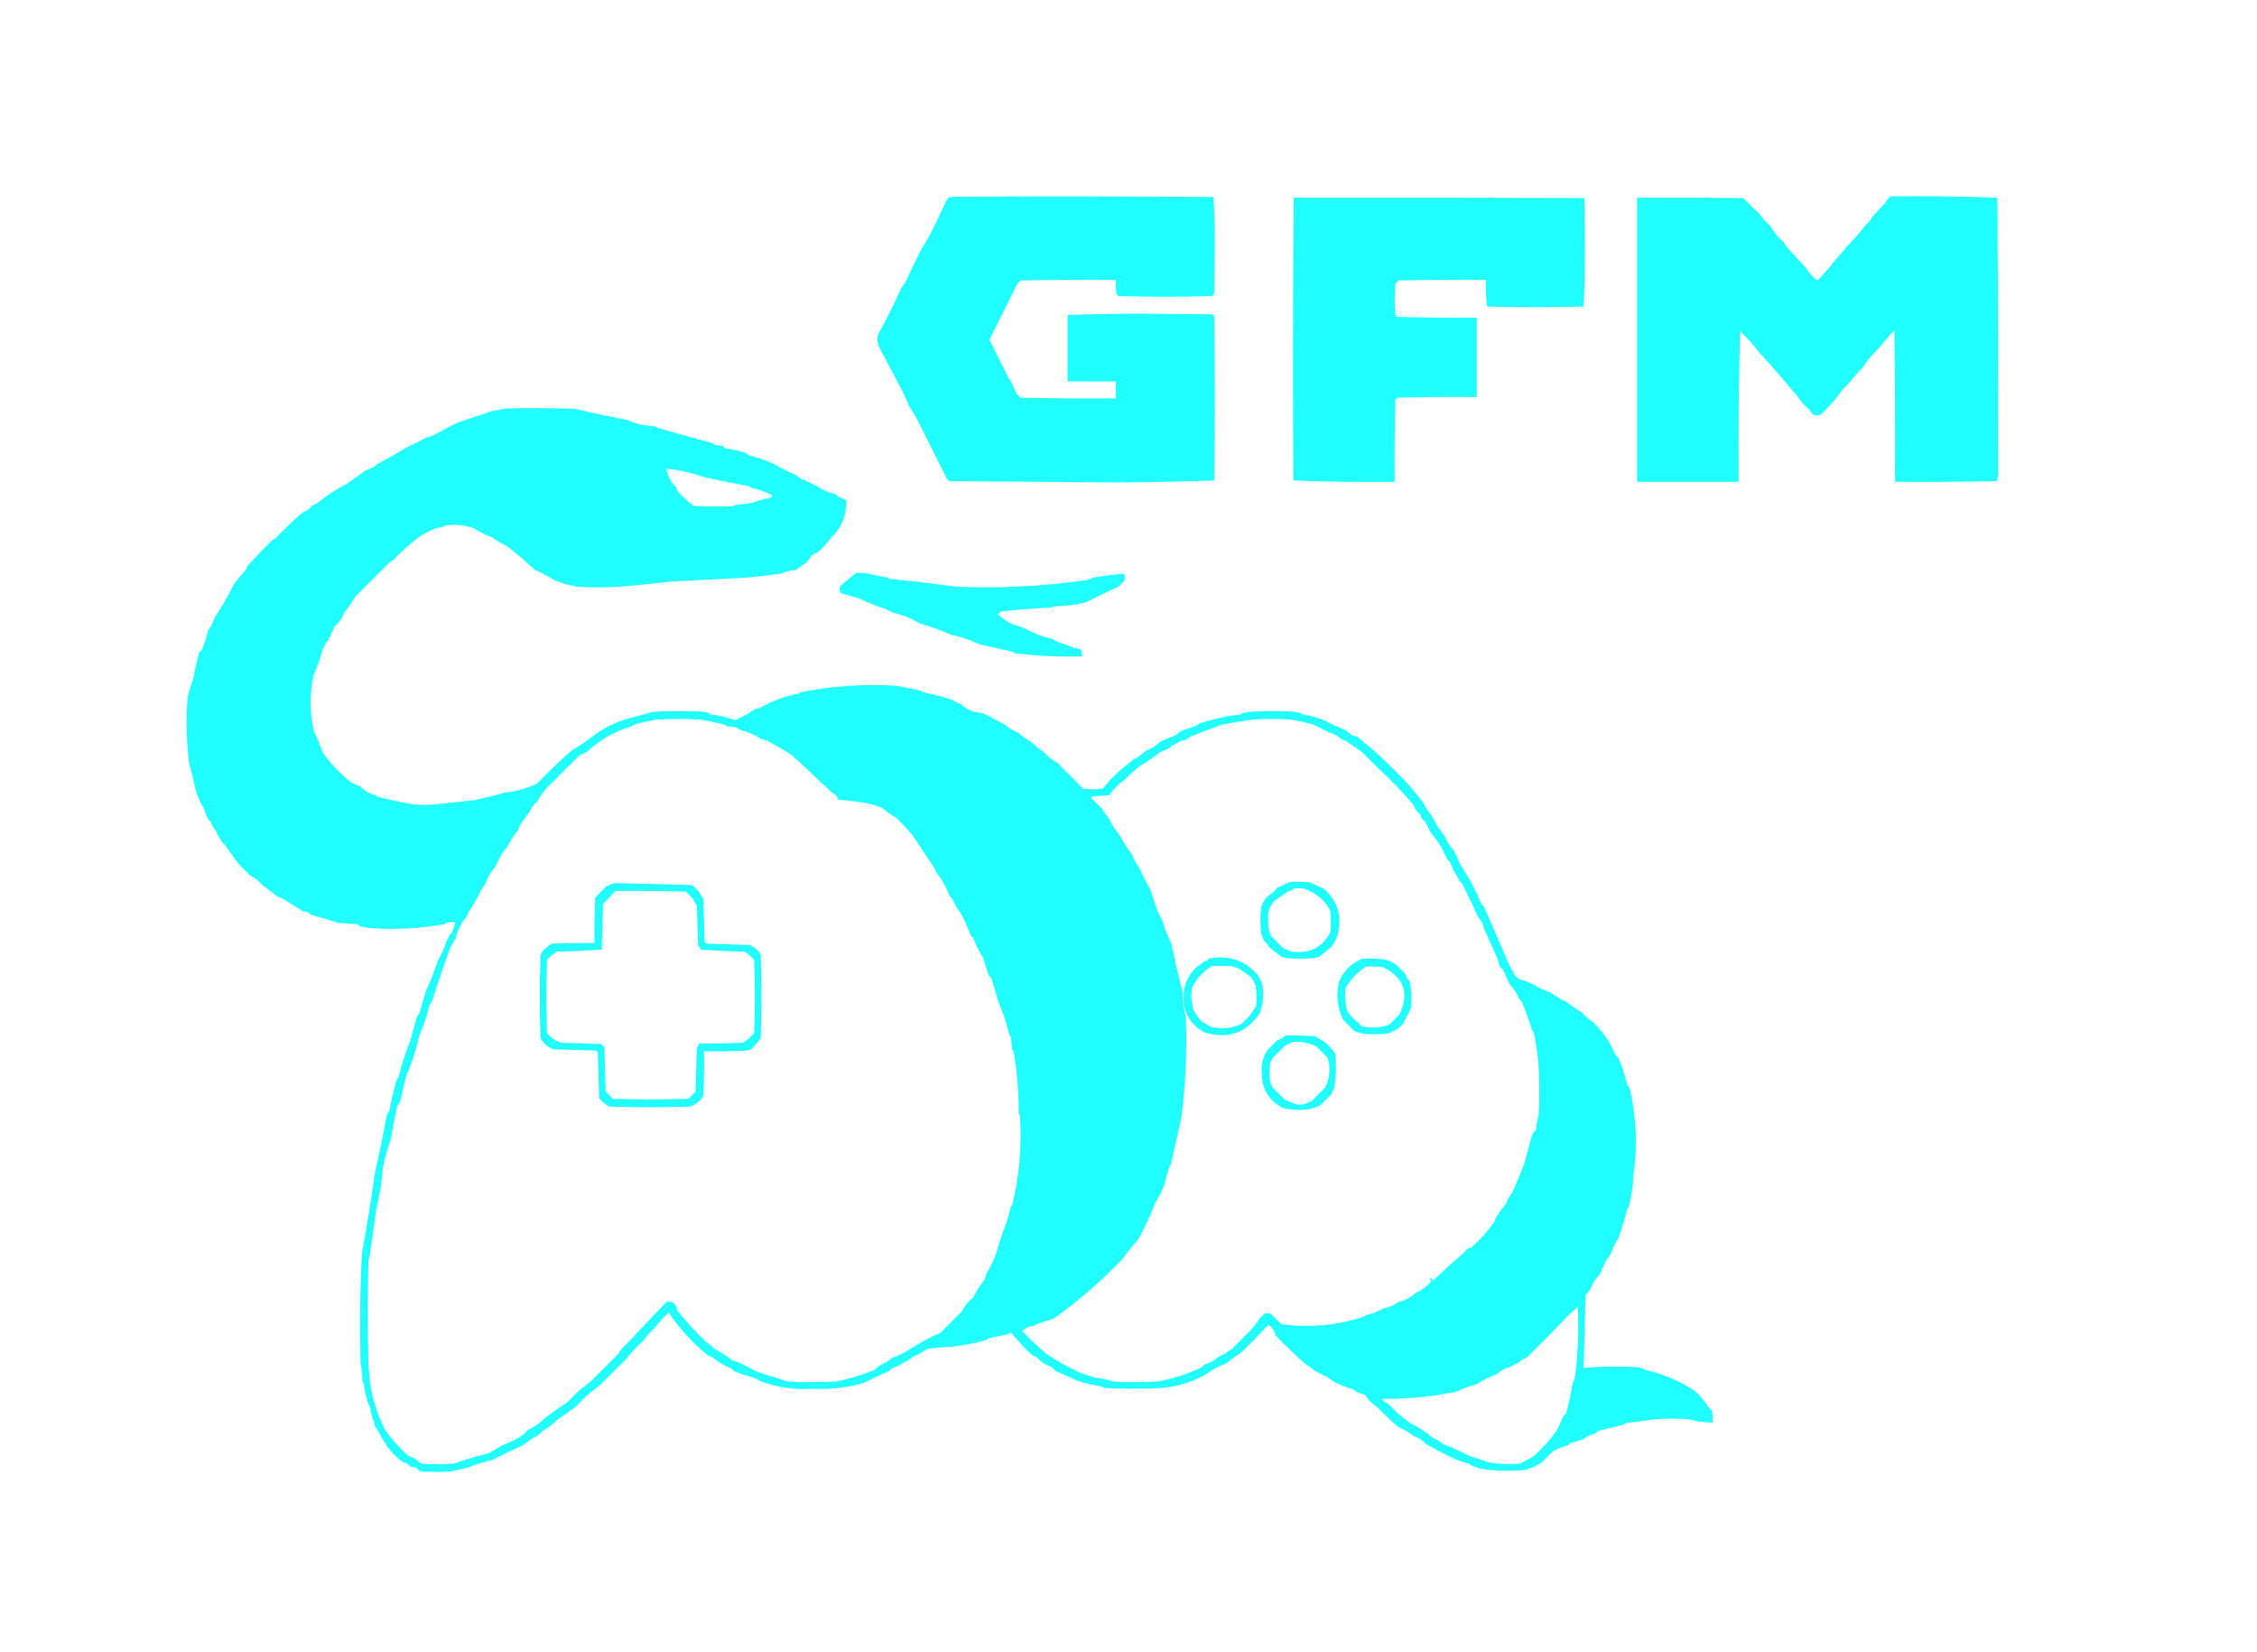 <?xml version="1.0" encoding="UTF-8" standalone="no"?>
<svg
   version="1.1"
   width="3464px"
   height="2535px"
   style="shape-rendering:geometricPrecision; text-rendering:geometricPrecision; image-rendering:optimizeQuality; fill-rule:evenodd; clip-rule:evenodd"
   id="svg1310"
   sodipodi:docname="finallogo_2.svg.2023_03_13_21_18_27.0.svg"
   inkscape:version="1.2.2 (732a01da63, 2022-12-09)"
   xmlns:inkscape="http://www.inkscape.org/namespaces/inkscape"
   xmlns:sodipodi="http://sodipodi.sourceforge.net/DTD/sodipodi-0.dtd"
   xmlns="http://www.w3.org/2000/svg"
   xmlns:svg="http://www.w3.org/2000/svg">
  <defs
     id="defs1314">
    <clipPath
       clipPathUnits="userSpaceOnUse"
       id="clipPath1640">
      <path
         id="path1642"
         style="fill:#ff0000;fill-opacity:1;fill-rule:nonzero;stroke:none"
         d="M 286.441,626.508 V 2259.205 H 2628.623 V 626.508 Z M 1982.004,1299.283 v 0 c 1.61,-0.01 3.224,0.109 4.814,0.295 10.313,1.205 18.705,5.383 26.748,11.717 2.474,1.948 4.702,4.188 7.053,6.283 6.251,6.961 7.681,8.062 12.975,16.035 3.581,5.394 6.69,11.066 9.504,16.887 0.993,0.345 1.936,0.732 2.764,1.205 4.517,2.584 8.827,5.694 12.475,9.414 9.989,4.911 16.598,12.608 19.252,27.369 2.155,11.985 -3.364,20.21 -9.559,28.137 10.565,2.535 19.517,14.18 21.092,34.02 1.365,-0.216 2.757,-0.372 4.178,-0.451 1.119,-0.062 2.142,-0.089 3.094,-0.082 6.663,0.05 9.761,1.74 16.625,4.168 3.348,1.966 6.151,3.415 8.756,5.303 6.531,-0.02 12.944,2.279 19.418,3.375 5.698,4.368 12.438,7.638 17.092,13.104 4.261,5.005 7.114,11.251 9.004,17.547 2.965,9.878 2.92,20.226 0.734,30.168 1.682,5.618 2.716,11.533 2.312,17.35 -0.544,7.843 -3.923,15.228 -5.885,22.84 -6.606,5.665 -12.048,13.076 -19.818,16.994 -1.157,0.583 -2.373,1.022 -3.615,1.389 -4.849,4.043 -10.48,7.045 -16.939,8.807 -0.584,0.296 -1.151,0.628 -1.744,0.9 -6.541,2.998 -13.858,3.878 -20.787,5.816 -7.061,-1.151 -14.517,-0.857 -21.184,-3.453 -6.074,-2.365 -11.518,-6.454 -16.117,-11.072 -3.415,-3.429 -6.235,-7.468 -8.471,-11.854 -3.706,-4.324 -6.492,-9.522 -8.557,-14.809 -2.13,-5.452 -1.687,-11.585 -2.529,-17.377 0.466,-2.363 0.757,-4.176 1.096,-6.16 -0.97,-2.499 -1.921,-4.982 -2.84,-7.274 -1.622,-5.945 -3.547,-11.818 -4.867,-17.838 -1.765,-8.053 -2.768,-16.188 -3.268,-24.359 -0.197,0.156 -0.333,0.381 -0.533,0.533 -21.593,16.369 -51.972,19.82 -76.717,8.736 -3.693,-1.654 -6.98,-4.046 -10.246,-6.475 0.489,1.334 1.06,2.623 1.488,3.984 0.799,2.54 1.061,5.219 1.592,7.828 0.161,1.496 0.306,2.993 0.484,4.488 7.228,5.404 13.446,15.191 16.439,29.82 2.337,11.42 4.854,22.81 6.752,34.314 0.632,3.832 1.175,7.677 1.762,11.516 0.531,3.857 1.034,7.717 1.508,11.582 1.405,-0.685 2.882,-1.3 4.432,-1.846 5.815,-13.494 23.363,-19.047 41.576,-6.775 2.696,0.17 5.349,0.53 7.854,1.127 4.322,1.031 8.845,2.162 12.451,4.758 5.553,3.997 10.949,8.707 14.435,14.594 2.918,4.927 2.726,11.124 4.09,16.686 -1.633,6.02 -1.91,12.585 -4.9,18.059 -0.783,1.433 -1.734,2.764 -2.762,4.043 1.421,5.51 2.028,11.309 1.549,16.963 -0.587,6.92 -3.44,13.457 -5.16,20.186 -5.52,6.071 -9.5,14.033 -16.561,18.213 -1.941,1.149 -3.86,2.111 -5.762,2.91 -1.552,3.046 -3.048,6.122 -4.705,9.111 -3.825,6.902 -8.46,14.492 -13.588,20.49 -4.514,5.281 -10.724,10.749 -16.975,13.961 -3.373,1.733 -7.085,2.707 -10.627,4.061 -4.543,0.26 -9.125,1.426 -13.629,0.781 -12.603,-1.805 -22,-8.945 -28.969,-19.119 -1.921,-2.805 -3.671,-5.746 -5.123,-8.82 -1.574,-3.332 -2.619,-6.891 -3.928,-10.336 -0.738,-3.693 -1.682,-7.35 -2.215,-11.078 -0.453,-3.173 -0.747,-13.734 -0.856,-16.846 -0.353,-10.115 -0.656,-20.23 -0.988,-30.346 -0.321,-7.942 -0.433,-12.132 -0.986,-20.057 -0.901,-12.919 -2.24,-25.811 -3.897,-38.654 -1.505,0.306 -3.007,0.924 -4.516,0.973 -3.84,2.848 -7.899,5.377 -12.369,7.316 -3.281,0.892 -6.513,1.992 -9.844,2.674 -1.72,0.353 -3.496,0.347 -5.25,0.418 -1.984,0.081 -3.969,0.059 -5.947,-0.049 -0.853,0.185 -1.546,0.555 -2.539,0.688 -2.589,0.346 -5.206,0.531 -7.818,0.545 -5.66,0.03 -11.232,-1.527 -16.541,-3.303 -2.412,-1.167 -4.927,-2.143 -7.238,-3.498 -7.462,-4.376 -13.319,-11.281 -17.307,-18.863 -0.824,-1.566 -1.456,-3.227 -2.184,-4.84 -0.341,-0.966 -0.678,-1.933 -1.022,-2.898 -1.001,-1.266 -1.966,-2.564 -2.844,-3.938 -0.853,-1.622 -1.839,-3.183 -2.561,-4.867 -2.096,-4.892 -3.089,-10.134 -3.012,-15.44 0,-1.744 -0.01,-3.488 -0.018,-5.232 -0.01,-1.239 -0.027,-2.477 -0.074,-3.715 -0.03,-0.73 -0.045,-1.463 -0.117,-2.189 -0.023,-0.152 -0.051,-0.303 -0.076,-0.455 -0.026,-0.06 -0.065,-0.122 -0.1,-0.201 -1.258,-2.847 -1.853,-4.878 -2.703,-7.582 -0.193,-0.78 -0.509,-1.525 -0.705,-2.305 -0.581,-2.311 -1.129,-4.471 -1.262,-6.838 -0.13,-1.599 -0.471,-3.173 -0.574,-4.775 -0.079,-1.089 -0.185,-2.176 -0.387,-3.25 -0.426,-2.935 -0.785,-5.882 -1.107,-8.83 -0.35,-4.654 -0.327,-9.313 0.311,-13.945 0.703,-5.721 1.729,-11.4 3.529,-16.891 2.331,-6.848 5.189,-13.532 9.338,-19.504 0.855,-1.098 1.681,-2.218 2.564,-3.293 2.062,-2.509 4.476,-4.702 6.533,-7.215 10.42,-12.728 21.57,-18.274 31.096,-18.695 4.156,-3.717 8.87,-6.048 13.744,-6.354 13.697,-0.857 27.802,11.904 28.693,39.139 0.071,2.158 0.12,4.318 0.174,6.476 2.481,0.946 4.969,2.303 7.422,4.061 2.705,-0.06 5.297,-0.24 8.688,0.445 1.153,0.233 1.905,0.805 2.941,1.137 -1.542,-2.382 -2.888,-4.919 -3.967,-7.924 -3.581,-5.366 -6.008,-11.501 -6.699,-17.814 -0.538,-4.911 0.581,-9.863 0.871,-14.795 0.491,-1.003 0.941,-2.033 1.377,-3.07 -3.362,-0.502 -6.05,-1.608 -8.742,-2.705 -42.946,-0.044 -47.561,-46.508 1.867,-55.141 8.994,-1.571 18.084,-2.702 27.217,-3.008 2.488,-0.083 4.981,-0.149 7.471,-0.123 0.308,-1.46 0.625,-2.92 0.941,-4.379 -0.192,-0.515 -0.404,-1.025 -0.576,-1.547 -1.894,-5.761 -3.965,-13.517 -3.611,-19.537 0.29,-4.939 0.912,-9.995 2.762,-14.584 4.482,-11.116 8.408,-12.391 17.031,-18.715 4.084,-1.308 8.036,-3.143 12.252,-3.926 1.574,-0.292 3.181,-0.418 4.791,-0.424 z M 938.686,1323.793 c 1.228,-0.01 2.458,0.069 3.689,0.242 10.025,1.408 17.701,6.944 23.488,14.135 5.652,0.247 11.299,0.596 16.947,0.906 2.03,-0.747 3.893,-1.831 5.98,-2.457 13.247,-3.97 18.551,-3.698 32.107,-4.797 13.136,0.692 20.741,0.245 33.518,4.449 9.332,3.071 18.173,7.611 26.254,13.24 1.567,0.338 3.138,0.667 4.668,1.137 3.458,1.063 7.037,2.1 10.045,4.111 16.459,11.007 13.727,11.364 21.578,28.861 -1.004,4.168 -1.607,8.494 -2.252,12.803 26.949,10.179 31.107,8.674 25.561,42.307 3.588,1.082 7.165,2.25 10.736,3.426 1.714,0.313 3.039,0.18 4.98,0.688 4.739,1.238 8.981,3.91 13.473,5.865 3.148,2.302 6.56,4.281 9.443,6.906 0.56,0.51 0.943,1.23 1.49,1.764 1.271,1.017 2.525,2.054 3.701,3.178 8.054,7.697 14.081,17.309 16.773,28.213 2.747,11.126 1.487,14.918 0.435,25.891 -0.916,3.435 -1.686,6.91 -2.746,10.303 -0.785,2.514 -1.786,4.959 -2.783,7.396 -1.266,3.094 -2.766,6.074 -4.387,8.98 1.379,1.407 2.533,2.971 3.244,4.822 4.822,12.549 6.615,26.741 4.734,40.053 -1.026,7.262 -8.606,11.877 -12.908,17.816 -4.478,3.973 -9.529,6.98 -14.705,9.789 -5.714,11.405 -14.173,15.484 -25.398,22.805 -8.684,2.62 -15.191,4.611 -23.303,4.891 1.836,1.085 3.213,2.47 3.514,4.524 2.958,20.18 1.87,41.427 -3.582,61.08 -1.556,5.609 -10.374,5.285 -15.56,7.928 -2.756,0.913 -5.549,1.72 -8.268,2.738 -16.776,6.281 3.301,0.769 -25.795,9.283 -19.626,5.743 -39.71,9.422 -59.805,13.025 -14.862,2.179 -29.792,5.363 -44.916,4.863 -5.75,-0.19 -11.492,-0.801 -17.176,-1.689 -13.602,-2.125 -16.62,-4.03 -29.662,-8.899 -4.405,-2.325 -8.909,-4.47 -13.215,-6.973 -3.595,-2.09 -7.04,-4.434 -10.467,-6.791 -5.595,-3.848 -11.092,-8.074 -15.91,-12.883 -2.307,-2.303 -4.322,-4.88 -6.482,-7.32 -12.332,-13.926 -11.067,-22.09 -3.137,-26.967 -14.988,-3.955 -29.766,-8.636 -44.08,-14.684 -4.444,-2.008 -8.979,-3.824 -13.33,-6.025 -6.643,-3.361 -17.005,-9.499 -22.725,-14.396 -4.366,-3.739 -9.19,-7.264 -12.268,-12.119 -4.484,-7.075 -9.444,-14.689 -10.021,-23.045 -0.695,-10.06 4.256,-19.713 6.385,-29.57 5.837,-4.479 11.302,-9.52 17.248,-13.834 -0.234,-1 -0.403,-2.026 -0.619,-3.037 -1.725,-2.655 -3.352,-5.376 -4.777,-8.205 -2.994,-6.519 -5.854,-13.04 -7.59,-20.043 -2.275,-9.179 -2.77,-18.568 -1.689,-27.951 2.12,-10.151 2.477,-16.222 9.295,-25.402 3.599,-4.846 7.519,-8.433 11.768,-11.322 1.079,-2.007 2.097,-4.047 3.314,-5.969 0.048,-2.663 0.091,-5.325 0.137,-7.988 -3.23,-8.868 -2.363,-18.108 2.24,-25.983 7.188,-34.155 32.181,-45.858 51.566,-35.879 0.096,-1.634 0.152,-3.118 0.275,-4.857 0.398,-5.612 6.293,-9.274 13.451,-11.783 4.029,-4.081 8.285,-8.105 13.656,-9.66 1.852,-0.536 3.737,-0.883 5.633,-1.16 1.172,-3.345 1.983,-6.847 3.609,-9.975 1.814,-3.488 3.713,-7.02 6.33,-9.955 3.75,-4.206 8.397,-7.516 12.596,-11.273 8.569,-1.541 17.093,-5.489 25.691,-5.525 z m 1053.307,11.643 c -0.27,0.019 -0.491,0.122 -0.688,0.268 2.541,0.881 4.423,1.994 7.219,3.523 -2.344,-2.004 -4.959,-3.901 -6.531,-3.791 z m -47.539,163.385 c 0,0.048 -0.015,0.274 -0.019,0.355 0.02,0.01 0.039,0.018 0.059,0.025 -0.012,-0.195 -0.029,-0.606 -0.039,-0.381 z M 818.867,1630.682 c -0.89,0 -3.546,0.235 -2.656,0.236 1.278,0 2.245,-0.071 3.199,-0.15 -0.01,-0.022 -0.017,-0.045 -0.027,-0.066 -0.172,-0.01 -0.344,-0.02 -0.516,-0.02 z m 1165.637,65.4 c 0.077,0.195 0.098,0.249 0.188,0.48 0.719,0.99 1.038,1.637 2.027,2.324 0.201,0.141 0.817,0.479 0.687,0.27 -0.59,-0.953 -1.208,-1.968 -2.133,-2.603 -0.247,-0.169 -0.518,-0.306 -0.769,-0.471 z" />
    </clipPath>
  </defs>
  <sodipodi:namedview
     id="namedview1312"
     pagecolor="#ffffff"
     bordercolor="#000000"
     borderopacity="0.25"
     inkscape:showpageshadow="2"
     inkscape:pageopacity="0.0"
     inkscape:pagecheckerboard="0"
     inkscape:deskcolor="#d1d1d1"
     showgrid="false"
     inkscape:zoom="0.22705519"
     inkscape:cx="1312.4563"
     inkscape:cy="1358.7005"
     inkscape:window-width="1920"
     inkscape:window-height="1001"
     inkscape:window-x="-9"
     inkscape:window-y="-9"
     inkscape:window-maximized="1"
     inkscape:current-layer="svg1310" />





  <g
     id="g16"
     inkscape:label="G">
    <path
       style="opacity:1"
       fill="#21fefe"
       d="M 1548.5,581.5 C 1548.83,582.5 1549.5,583.167 1550.5,583.5C 1553.32,588.495 1555.66,593.828 1557.5,599.5C 1559.78,603.718 1562.78,607.384 1566.5,610.5C 1615.16,611.5 1663.83,611.833 1712.5,611.5C 1712.5,602.833 1712.5,594.167 1712.5,585.5C 1687.83,585.5 1663.17,585.5 1638.5,585.5C 1638.5,551.833 1638.5,518.167 1638.5,484.5C 1638.5,484.167 1638.5,483.833 1638.5,483.5C 1676.08,482.191 1713.75,481.525 1751.5,481.5C 1787.83,481.833 1824.17,482.167 1860.5,482.5C 1861.5,483.5 1862.5,484.5 1863.5,485.5C 1864.83,569.5 1864.83,653.5 1863.5,737.5C 1814.45,739.17 1765.29,740.17 1716,740.5C 1629.53,739.837 1543.03,739.171 1456.5,738.5C 1455.5,737.5 1454.5,736.5 1453.5,735.5C 1438.17,704.833 1422.83,674.167 1407.5,643.5C 1403.5,636.833 1399.5,630.167 1395.5,623.5C 1392.18,616.236 1388.85,608.902 1385.5,601.5C 1373.5,578.833 1361.5,556.167 1349.5,533.5C 1346.53,527.095 1345.87,520.429 1347.5,513.5C 1360.59,489.995 1372.59,465.995 1383.5,441.5C 1385.5,438.833 1387.5,436.167 1389.5,433.5C 1397.1,416.731 1405.1,400.064 1413.5,383.5C 1417.5,376.833 1421.5,370.167 1425.5,363.5C 1435.04,345.086 1444.04,326.42 1452.5,307.5C 1453.5,307.167 1454.17,306.5 1454.5,305.5C 1454.58,304.25 1455.24,303.417 1456.5,303C 1459.17,302.667 1461.83,302.333 1464.5,302C 1597.17,301.167 1729.83,301.333 1862.5,302.5C 1863.82,327.02 1864.49,351.686 1864.5,376.5C 1864.17,400.833 1863.83,425.167 1863.5,449.5C 1862.75,451.332 1861.75,452.999 1860.5,454.5C 1812.5,455.833 1764.5,455.833 1716.5,454.5C 1715.5,453.5 1714.5,452.5 1713.5,451.5C 1712.5,444.197 1712.17,436.863 1712.5,429.5C 1663.83,429.167 1615.16,429.5 1566.5,430.5C 1564.83,432.167 1563.17,433.833 1561.5,435.5C 1547.14,464.229 1532.8,492.896 1518.5,521.5C 1528.52,541.544 1538.52,561.544 1548.5,581.5 Z"
       id="path14" />
  </g>
  <g
     id="g20"
     inkscape:label="M">
    <path
       style="opacity:1"
       fill="#21fefe"
       d="M 2901.5,301.5 C 2956.31,300.843 3010.98,301.51 3065.5,303.5C 3066.5,443.165 3066.83,582.832 3066.5,722.5C 3066.5,723.167 3066.5,723.833 3066.5,724.5C 3067.03,729.412 3066.36,734.078 3064.5,738.5C 3012.5,739.5 2960.5,739.833 2908.5,739.5C 2908.83,662.164 2908.5,584.83 2907.5,507.5C 2900.76,513.57 2894.76,520.237 2889.5,527.5C 2882.17,535.5 2874.83,543.5 2867.5,551.5C 2864.83,555.5 2862.17,559.5 2859.5,563.5C 2854.76,567.906 2850.42,572.573 2846.5,577.5C 2845.5,577.833 2844.83,578.5 2844.5,579.5C 2841.83,582.833 2839.17,586.167 2836.5,589.5C 2835.5,589.833 2834.83,590.5 2834.5,591.5C 2833.5,591.833 2832.83,592.5 2832.5,593.5C 2831.5,593.833 2830.83,594.5 2830.5,595.5C 2829.5,595.833 2828.83,596.5 2828.5,597.5C 2821.93,606.418 2814.93,615.085 2807.5,623.5C 2803.17,627.833 2798.83,632.167 2794.5,636.5C 2786.55,639.259 2780.88,636.925 2777.5,629.5C 2769.34,622.349 2762.34,614.349 2756.5,605.5C 2756.17,604.5 2755.5,603.833 2754.5,603.5C 2736.97,582.459 2718.97,561.793 2700.5,541.5C 2700.17,540.5 2699.5,539.833 2698.5,539.5C 2691.27,529.268 2682.94,519.934 2673.5,511.5C 2673.09,510.357 2672.43,509.357 2671.5,508.5C 2671.42,510.128 2671.09,511.795 2670.5,513.5C 2668.51,588.688 2667.85,664.021 2668.5,739.5C 2616.5,739.5 2564.5,739.5 2512.5,739.5C 2512.5,594.167 2512.5,448.833 2512.5,303.5C 2566.83,303.333 2621.17,303.5 2675.5,304C 2683.65,312.321 2691.99,320.487 2700.5,328.5C 2705.46,335.399 2711.13,341.732 2717.5,347.5C 2722.66,356.668 2729.33,364.668 2737.5,371.5C 2738.17,372.833 2738.83,374.167 2739.5,375.5C 2748.17,385.838 2757.17,395.838 2766.5,405.5C 2766.83,406.5 2767.5,407.167 2768.5,407.5C 2768.83,408.5 2769.5,409.167 2770.5,409.5C 2774.66,416.673 2779.99,423.006 2786.5,428.5C 2787.69,429.429 2789.02,429.762 2790.5,429.5C 2791.5,429.167 2792.17,428.5 2792.5,427.5C 2797.89,421.449 2803.22,415.449 2808.5,409.5C 2809.5,409.167 2810.17,408.5 2810.5,407.5C 2811.17,406.167 2811.83,404.833 2812.5,403.5C 2813.5,403.167 2814.17,402.5 2814.5,401.5C 2815.5,401.167 2816.17,400.5 2816.5,399.5C 2829.08,384.576 2842.08,369.909 2855.5,355.5C 2859.42,349.574 2864.09,344.241 2869.5,339.5C 2870.82,336.532 2872.49,333.866 2874.5,331.5C 2875.5,331.167 2876.17,330.5 2876.5,329.5C 2877.5,329.167 2878.17,328.5 2878.5,327.5C 2879.5,327.167 2880.17,326.5 2880.5,325.5C 2884.42,320.573 2888.76,315.906 2893.5,311.5C 2894.39,310.675 2894.72,309.675 2894.5,308.5C 2895.17,308.5 2895.5,308.167 2895.5,307.5C 2897.17,305.833 2898.83,304.167 2900.5,302.5C 2901.17,302.5 2901.5,302.167 2901.5,301.5 Z"
       id="path18" />
  </g>
  <g
     id="g24"
     inkscape:label="F">
    <path
       style="opacity:1"
       fill="#21fefe"
       d="M 1985.5,303.5 C 2134.17,303.333 2282.83,303.5 2431.5,304C 2432.16,331.596 2432.5,359.262 2432.5,387C 2432.49,414.979 2431.83,442.813 2430.5,470.5C 2381.17,471.833 2331.83,471.833 2282.5,470.5C 2280.54,457.011 2279.88,443.344 2280.5,429.5C 2235.83,429.167 2191.16,429.5 2146.5,430.5C 2144.83,432.167 2143.17,433.833 2141.5,435.5C 2140.17,451.5 2140.17,467.5 2141.5,483.5C 2142.5,484.5 2143.5,485.5 2144.5,486.5C 2185.16,487.5 2225.83,487.833 2266.5,487.5C 2266.5,528.167 2266.5,568.833 2266.5,609.5C 2225.83,609.167 2185.16,609.5 2144.5,610.5C 2143.5,611.5 2142.5,612.5 2141.5,613.5C 2140.5,655.495 2140.17,697.495 2140.5,739.5C 2088.45,740.16 2036.62,739.493 1985,737.5C 1984.17,592.764 1984.34,448.097 1985.5,303.5 Z"
       id="path22" />
  </g>




  
  <g
     id="g220"
     clip-path="url(#clipPath1640)"
     inkscape:label="snake">
    <path
       style="opacity:1"
       fill="#21fefe"
       d="M 812.5,867.5 C 812.167,866.5 811.5,865.833 810.5,865.5C 800.266,856.041 789.6,847.041 778.5,838.5C 770.022,834.696 762.022,830.029 754.5,824.5C 744.609,820.888 735.276,816.221 726.5,810.5C 712.836,805.857 698.836,804.524 684.5,806.5C 680.07,808.588 675.404,809.921 670.5,810.5C 660.671,814.081 651.338,818.748 642.5,824.5C 628.412,835.564 615.078,847.564 602.5,860.5C 601.167,861.167 599.833,861.833 598.5,862.5C 580.833,880.167 563.167,897.833 545.5,915.5C 539.993,924.515 533.993,933.182 527.5,941.5C 524.827,949.497 520.16,956.164 513.5,961.5C 510.167,968.833 506.833,976.167 503.5,983.5C 502.167,984.833 500.833,986.167 499.5,987.5C 498.921,990.588 497.587,993.255 495.5,995.5C 492.01,1009.31 487.343,1022.64 481.5,1035.5C 475.053,1064.19 475.053,1092.85 481.5,1121.5C 486.671,1132.52 491.338,1143.86 495.5,1155.5C 507.756,1172.42 522.089,1187.42 538.5,1200.5C 542.935,1203.05 547.601,1205.05 552.5,1206.5C 559.024,1213.69 567.024,1218.36 576.5,1220.5C 577.167,1221.17 577.833,1221.83 578.5,1222.5C 596.975,1227.36 615.642,1231.36 634.5,1234.5C 645.833,1235.83 657.167,1235.83 668.5,1234.5C 688.523,1232.52 708.523,1230.35 728.5,1228C 743.99,1224.79 759.324,1220.96 774.5,1216.5C 792.06,1214.86 808.727,1210.19 824.5,1202.5C 841.226,1185.11 858.56,1168.44 876.5,1152.5C 886.844,1146.33 896.844,1139.66 906.5,1132.5C 922.048,1120.06 939.381,1110.72 958.5,1104.5C 973.304,1100.47 987.971,1096.47 1002.5,1092.5C 1028.5,1091.17 1054.5,1091.17 1080.5,1092.5C 1083.17,1093.17 1085.83,1093.83 1088.5,1094.5C 1089.17,1095.17 1089.83,1095.83 1090.5,1096.5C 1103.58,1097.94 1116.25,1100.94 1128.5,1105.5C 1134.41,1102.31 1140.41,1099.31 1146.5,1096.5C 1150.5,1093.83 1154.5,1091.17 1158.5,1088.5C 1161.17,1087.83 1163.83,1087.17 1166.5,1086.5C 1185.08,1075.64 1205.08,1068.3 1226.5,1064.5C 1227.17,1063.83 1227.83,1063.17 1228.5,1062.5C 1276.72,1053 1325.39,1049.66 1374.5,1052.5C 1387.94,1054.74 1401.27,1057.41 1414.5,1060.5C 1415.17,1061.17 1415.83,1061.83 1416.5,1062.5C 1432.08,1065.56 1447.42,1069.56 1462.5,1074.5C 1466.05,1077.38 1470.05,1079.38 1474.5,1080.5C 1480.77,1086.43 1488.11,1090.6 1496.5,1093C 1503.59,1093.51 1510.26,1095.34 1516.5,1098.5C 1525.1,1103.16 1533.76,1107.82 1542.5,1112.5C 1548.57,1117.53 1555.24,1121.53 1562.5,1124.5C 1568.61,1129.95 1575.28,1134.61 1582.5,1138.5C 1588.44,1144.79 1595.1,1150.13 1602.5,1154.5C 1608.01,1161.35 1614.68,1166.69 1622.5,1170.5C 1635.83,1183.83 1649.17,1197.17 1662.5,1210.5C 1672.5,1211.83 1682.5,1211.83 1692.5,1210.5C 1699.76,1201.23 1707.76,1192.57 1716.5,1184.5C 1723.83,1178.5 1731.17,1172.5 1738.5,1166.5C 1745.72,1162.61 1752.39,1157.95 1758.5,1152.5C 1766.85,1149.33 1774.18,1144.66 1780.5,1138.5C 1788.27,1134.79 1796.27,1131.46 1804.5,1128.5C 1807.81,1124.84 1811.81,1122.17 1816.5,1120.5C 1822.5,1118.5 1828.5,1116.5 1834.5,1114.5C 1836.84,1113.66 1838.84,1112.33 1840.5,1110.5C 1861.35,1103.69 1882.69,1099.02 1904.5,1096.5C 1905.17,1095.83 1905.83,1095.17 1906.5,1094.5C 1910.5,1093.83 1914.5,1093.17 1918.5,1092.5C 1941.17,1091.17 1963.83,1091.17 1986.5,1092.5C 1989.83,1093.17 1993.17,1093.83 1996.5,1094.5C 1997.17,1095.17 1997.83,1095.83 1998.5,1096.5C 2002.5,1097.17 2006.5,1097.83 2010.5,1098.5C 2018.65,1100.67 2026.65,1103.33 2034.5,1106.5C 2044.32,1111.75 2054.32,1116.41 2064.5,1120.5C 2068.2,1122.69 2071.53,1125.35 2074.5,1128.5C 2077.17,1129.17 2079.83,1129.83 2082.5,1130.5C 2089.83,1136.5 2097.17,1142.5 2104.5,1148.5C 2122.77,1164.77 2140.44,1181.77 2157.5,1199.5C 2167.31,1210.47 2176.64,1221.8 2185.5,1233.5C 2187.81,1239.44 2191.14,1244.77 2195.5,1249.5C 2199.34,1255.18 2202.67,1261.18 2205.5,1267.5C 2209.5,1272.83 2213.5,1278.17 2217.5,1283.5C 2220.64,1291.78 2225.31,1299.12 2231.5,1305.5C 2234.83,1312.83 2238.17,1320.17 2241.5,1327.5C 2247.21,1335.98 2252.54,1344.64 2257.5,1353.5C 2263.38,1364.59 2268.71,1375.93 2273.5,1387.5C 2274.83,1388.83 2276.17,1390.17 2277.5,1391.5C 2290.56,1420.67 2303.22,1450 2315.5,1479.5C 2318.83,1485.5 2322.17,1491.5 2325.5,1497.5C 2327.17,1499.17 2328.83,1500.83 2330.5,1502.5C 2342.11,1505.25 2352.78,1509.92 2362.5,1516.5C 2374.7,1520.66 2386.04,1526.66 2396.5,1534.5C 2398.5,1535.17 2400.5,1535.83 2402.5,1536.5C 2410.82,1542.99 2419.48,1548.99 2428.5,1554.5C 2433.24,1559.91 2438.57,1564.58 2444.5,1568.5C 2459.94,1583.1 2471.61,1600.1 2479.5,1619.5C 2482.27,1621.6 2484.27,1624.27 2485.5,1627.5C 2490.42,1639.86 2494.42,1652.53 2497.5,1665.5C 2499.33,1667.16 2500.66,1669.16 2501.5,1671.5C 2509.86,1707.72 2512.53,1744.38 2509.5,1781.5C 2507.66,1795.45 2506.32,1809.45 2505.5,1823.5C 2504.01,1833.6 2502.01,1843.6 2499.5,1853.5C 2498.83,1854.17 2498.17,1854.83 2497.5,1855.5C 2493.63,1871.1 2488.97,1886.43 2483.5,1901.5C 2480.46,1905.98 2477.79,1910.65 2475.5,1915.5C 2473.92,1922.43 2470.59,1928.43 2465.5,1933.5C 2462.17,1940.83 2458.83,1948.17 2455.5,1955.5C 2449.31,1961.88 2444.64,1969.22 2441.5,1977.5C 2439.31,1981.2 2436.65,1984.53 2433.5,1987.5C 2432.53,2024.84 2431.53,2062.17 2430.5,2099.5C 2457.78,2097.31 2485.12,2096.98 2512.5,2098.5C 2515.83,2099.17 2519.17,2099.83 2522.5,2100.5C 2523.17,2101.17 2523.83,2101.83 2524.5,2102.5C 2551.95,2108.53 2577.28,2119.19 2600.5,2134.5C 2609,2141.66 2616,2150 2621.5,2159.5C 2623.5,2161.5 2625.5,2163.5 2627.5,2165.5C 2628.5,2171.46 2628.83,2177.46 2628.5,2183.5C 2616.27,2183.42 2604.27,2181.75 2592.5,2178.5C 2575.17,2177.17 2557.83,2177.17 2540.5,2178.5C 2525.17,2180.5 2509.83,2182.5 2494.5,2184.5C 2493.83,2185.17 2493.17,2185.83 2492.5,2186.5C 2479.1,2189.58 2465.76,2192.91 2452.5,2196.5C 2449.45,2200.27 2445.45,2202.27 2440.5,2202.5C 2437.17,2204.5 2433.83,2206.5 2430.5,2208.5C 2424.18,2211.44 2417.52,2213.44 2410.5,2214.5C 2409.17,2215.83 2407.83,2217.17 2406.5,2218.5C 2398.97,2220.6 2391.64,2223.26 2384.5,2226.5C 2378.5,2232.5 2372.5,2238.5 2366.5,2244.5C 2360.32,2248.64 2353.66,2251.98 2346.5,2254.5C 2343.83,2255.17 2341.17,2255.83 2338.5,2256.5C 2321.83,2257.83 2305.17,2257.83 2288.5,2256.5C 2278.9,2255.74 2269.56,2253.74 2260.5,2250.5C 2258.16,2249.66 2256.16,2248.33 2254.5,2246.5C 2244.78,2244.31 2235.45,2240.98 2226.5,2236.5C 2213.58,2230.2 2200.92,2223.54 2188.5,2216.5C 2183.46,2210.99 2177.46,2206.99 2170.5,2204.5C 2162.98,2198.97 2154.98,2194.3 2146.5,2190.5C 2135.23,2181.23 2124.56,2171.23 2114.5,2160.5C 2106.5,2155.17 2099.83,2148.5 2094.5,2140.5C 2087.75,2139.46 2081.75,2136.79 2076.5,2132.5C 2066.16,2129.41 2056.16,2125.41 2046.5,2120.5C 2043.83,2118.5 2041.17,2116.5 2038.5,2114.5C 2031.9,2111.2 2025.23,2107.86 2018.5,2104.5C 2014.19,2100.68 2009.52,2097.34 2004.5,2094.5C 1988.23,2080.23 1972.56,2065.23 1957.5,2049.5C 1956.18,2042.49 1952.51,2037.15 1946.5,2033.5C 1932.92,2048.08 1918.92,2062.42 1904.5,2076.5C 1896.61,2081.06 1889.27,2086.39 1882.5,2092.5C 1871.61,2096.28 1861.61,2101.61 1852.5,2108.5C 1830.89,2121.07 1807.56,2128.41 1782.5,2130.5C 1753.17,2131.83 1723.83,2131.83 1694.5,2130.5C 1693.83,2129.83 1693.17,2129.17 1692.5,2128.5C 1680.36,2126.47 1668.36,2123.8 1656.5,2120.5C 1644.44,2115.13 1632.44,2109.8 1620.5,2104.5C 1617.53,2101.35 1614.2,2098.69 1610.5,2096.5C 1602.5,2093.83 1595.84,2089.16 1590.5,2082.5C 1588.5,2081.83 1586.5,2081.17 1584.5,2080.5C 1572.77,2069.44 1561.77,2057.77 1551.5,2045.5C 1549.37,2046.88 1547.03,2047.88 1544.5,2048.5C 1535.11,2050.24 1525.78,2052.24 1516.5,2054.5C 1515.83,2055.17 1515.17,2055.83 1514.5,2056.5C 1498.76,2061.11 1482.76,2064.45 1466.5,2066.5C 1451.78,2067.27 1437.11,2068.6 1422.5,2070.5C 1415.78,2075.63 1408.45,2079.63 1400.5,2082.5C 1399.17,2083.83 1397.83,2085.17 1396.5,2086.5C 1391.51,2088.66 1386.84,2091.33 1382.5,2094.5C 1377.83,2096.5 1373.17,2098.5 1368.5,2100.5C 1367.17,2101.83 1365.83,2103.17 1364.5,2104.5C 1351.53,2109.99 1338.86,2115.99 1326.5,2122.5C 1300.68,2129.93 1274.35,2132.93 1247.5,2131.5C 1220.36,2133.54 1194.02,2129.87 1168.5,2120.5C 1164.5,2118.5 1160.5,2116.5 1156.5,2114.5C 1146.14,2111.94 1136.14,2108.6 1126.5,2104.5C 1125.17,2103.17 1123.83,2101.83 1122.5,2100.5C 1111.53,2096.22 1101.53,2090.22 1092.5,2082.5C 1090.5,2081.83 1088.5,2081.17 1086.5,2080.5C 1064.68,2062.68 1045.68,2042.35 1029.5,2019.5C 1028.57,2018.31 1028.24,2016.98 1028.5,2015.5C 1027.02,2015.24 1025.69,2015.57 1024.5,2016.5C 1017.43,2022.9 1011.09,2029.9 1005.5,2037.5C 998.76,2043.57 992.76,2050.24 987.5,2057.5C 977.433,2066.9 968.1,2076.9 959.5,2087.5C 946.5,2100.5 933.5,2113.5 920.5,2126.5C 907.311,2135.68 895.311,2146.35 884.5,2158.5C 875.167,2165.17 865.833,2171.83 856.5,2178.5C 849.216,2185.47 841.216,2191.47 832.5,2196.5C 828.903,2201.44 824.236,2204.78 818.5,2206.5C 813.167,2210.5 807.833,2214.5 802.5,2218.5C 786.862,2225.32 771.528,2232.65 756.5,2240.5C 743.529,2243.58 730.862,2247.58 718.5,2252.5C 709.905,2254.82 701.239,2256.82 692.5,2258.5C 677.109,2259.44 661.775,2259.44 646.5,2258.5C 643.268,2257.27 640.601,2255.27 638.5,2252.5C 632.885,2252.46 628.218,2250.46 624.5,2246.5C 617.019,2244.1 611.019,2239.77 606.5,2233.5C 605.329,2232.66 603.995,2231.99 602.5,2231.5C 602.771,2229.62 602.104,2228.29 600.5,2227.5C 599.167,2227.5 598.5,2226.83 598.5,2225.5C 597.833,2223.5 596.5,2222.17 594.5,2221.5C 594.011,2220 593.345,2218.67 592.5,2217.5C 592.573,2215.97 591.906,2214.97 590.5,2214.5C 590.5,2213.83 590.167,2213.5 589.5,2213.5C 589.223,2211.27 588.223,2209.61 586.5,2208.5C 585.065,2204.53 583.065,2200.87 580.5,2197.5C 580.011,2196 579.345,2194.67 578.5,2193.5C 578.5,2192.17 577.833,2191.5 576.5,2191.5C 575.032,2189.08 574.365,2186.42 574.5,2183.5C 574.34,2181.85 573.674,2180.51 572.5,2179.5C 571.833,2176.83 571.167,2174.17 570.5,2171.5C 569.976,2169.69 569.309,2168.03 568.5,2166.5C 569.093,2162.32 568.093,2158.65 565.5,2155.5C 561.909,2145.41 559.576,2135.07 558.5,2124.5C 557.833,2123.5 557.167,2122.5 556.5,2121.5C 556.159,2112.11 555.159,2102.77 553.5,2093.5C 551.911,2036.8 552.577,1980.14 555.5,1923.5C 563.035,1882.39 569.702,1841.05 575.5,1799.5C 582.237,1770.48 588.237,1741.15 593.5,1711.5C 594.337,1709.16 595.671,1707.16 597.5,1705.5C 600.204,1690.69 603.537,1676.02 607.5,1661.5C 608.079,1658.41 609.413,1655.75 611.5,1653.5C 616.287,1634.47 622.287,1615.81 629.5,1597.5C 632.833,1585.5 636.167,1573.5 639.5,1561.5C 640.337,1559.16 641.671,1557.16 643.5,1555.5C 646.833,1544.17 650.167,1532.83 653.5,1521.5C 660.402,1506.6 666.402,1491.26 671.5,1475.5C 677.317,1465.4 681.984,1454.73 685.5,1443.5C 687.587,1441.25 688.921,1438.59 689.5,1435.5C 690.833,1434.17 692.167,1432.83 693.5,1431.5C 695.771,1426.31 697.438,1420.97 698.5,1415.5C 693.786,1415.17 689.12,1415.51 684.5,1416.5C 683.833,1417.17 683.167,1417.83 682.5,1418.5C 644.789,1425.21 606.789,1427.21 568.5,1424.5C 563.833,1423.83 559.167,1423.17 554.5,1422.5C 552.156,1421.66 550.156,1420.33 548.5,1418.5C 538.5,1417.83 528.5,1417.17 518.5,1416.5C 505.309,1412 491.976,1408 478.5,1404.5C 474.52,1401 469.854,1399 464.5,1398.5C 453.833,1391.83 443.167,1385.17 432.5,1378.5C 430.5,1377.83 428.5,1377.17 426.5,1376.5C 418.5,1370.5 410.5,1364.5 402.5,1358.5C 397.585,1352.38 391.585,1347.72 384.5,1344.5C 378.167,1338.17 371.833,1331.83 365.5,1325.5C 358.833,1316.17 352.167,1306.83 345.5,1297.5C 339.31,1291.12 334.643,1283.78 331.5,1275.5C 327.968,1271.31 325.302,1266.64 323.5,1261.5C 322.167,1260.17 320.833,1258.83 319.5,1257.5C 316.58,1252.56 314.58,1247.22 313.5,1241.5C 306.922,1231.8 302.255,1221.13 299.5,1209.5C 296.8,1196.37 293.634,1183.37 290,1170.5C 286.058,1136.91 285.391,1103.24 288,1069.5C 289.881,1061.31 292.381,1053.31 295.5,1045.5C 298.58,1030.77 301.913,1016.1 305.5,1001.5C 308.27,999.399 310.27,996.732 311.5,993.5C 314.571,984.954 317.238,976.288 319.5,967.5C 323.888,961.391 327.221,954.724 329.5,947.5C 339.87,932.092 349.203,916.092 357.5,899.5C 361.872,892.103 367.205,885.437 373.5,879.5C 376.417,875.636 378.75,871.636 380.5,867.5C 381.5,867.167 382.167,866.5 382.5,865.5C 394.094,852.904 406.094,840.57 418.5,828.5C 419.833,827.833 421.167,827.167 422.5,826.5C 435.894,812.437 449.894,799.103 464.5,786.5C 470.236,784.778 474.903,781.445 478.5,776.5C 481.167,775.167 483.833,773.833 486.5,772.5C 500.795,760.865 516.128,750.865 532.5,742.5C 541.833,735.833 551.167,729.167 560.5,722.5C 565.167,720.5 569.833,718.5 574.5,716.5C 575.833,715.167 577.167,713.833 578.5,712.5C 594.094,704.368 609.427,695.701 624.5,686.5C 634.008,682.217 643.342,677.55 652.5,672.5C 656.5,671.167 660.5,669.833 664.5,668.5C 676.988,661.452 689.654,654.785 702.5,648.5C 720.594,642.493 738.594,636.493 756.5,630.5C 763.191,629.441 769.857,628.274 776.5,627C 811.842,626.207 847.176,626.373 882.5,627.5C 908.995,633.799 935.662,639.466 962.5,644.5C 970.192,647.764 978.192,650.431 986.5,652.5C 993.167,653.167 999.833,653.833 1006.5,654.5C 1007.17,655.167 1007.83,655.833 1008.5,656.5C 1036.95,664.782 1065.61,672.782 1094.5,680.5C 1095.87,682.322 1097.7,683.322 1100,683.5C 1103.47,684.163 1106.97,684.496 1110.5,684.5C 1110.5,685.5 1110.5,686.5 1110.5,687.5C 1121.28,689.193 1131.94,691.526 1142.5,694.5C 1144.84,695.337 1146.84,696.671 1148.5,698.5C 1162.24,702.038 1175.57,706.705 1188.5,712.5C 1198.75,718.588 1209.41,723.921 1220.5,728.5C 1223.17,730.5 1225.83,732.5 1228.5,734.5C 1241.06,739.446 1253.06,745.446 1264.5,752.5C 1270.31,755.072 1276.31,757.072 1282.5,758.5C 1283.83,759.833 1285.17,761.167 1286.5,762.5C 1290.76,763.81 1294.76,765.477 1298.5,767.5C 1299.67,790.327 1292,809.661 1275.5,825.5C 1269.24,833.766 1262.24,841.432 1254.5,848.5C 1251.16,849.099 1248.16,850.432 1245.5,852.5C 1242.99,856.858 1239.99,860.858 1236.5,864.5C 1231.48,867.343 1226.81,870.676 1222.5,874.5C 1214.19,875.327 1206.19,877.327 1198.5,880.5C 1181.23,883.027 1163.9,885.027 1146.5,886.5C 1107.84,888.673 1069.18,890.673 1030.5,892.5C 1003.89,895.753 977.227,898.419 950.5,900.5C 928.5,901.833 906.5,901.833 884.5,900.5C 878.557,898.911 872.557,897.578 866.5,896.5C 861.322,894.107 855.988,892.107 850.5,890.5C 841.002,884.362 831.002,879.028 820.5,874.5C 818.039,871.69 815.372,869.357 812.5,867.5 Z M 1022.5,719.5 C 1042.45,721.157 1061.79,725.49 1080.5,732.5C 1103.77,737.485 1127.11,742.152 1150.5,746.5C 1151.17,747.167 1151.83,747.833 1152.5,748.5C 1163.57,751.188 1174.23,754.855 1184.5,759.5C 1184.77,761.451 1184.11,762.951 1182.5,764C 1172.6,765.891 1162.93,768.558 1153.5,772C 1145.19,773.197 1136.86,774.197 1128.5,775C 1127.38,776.044 1126.04,776.71 1124.5,777C 1104.49,777.833 1084.49,777.666 1064.5,776.5C 1055.57,769.57 1047.23,761.903 1039.5,753.5C 1038.46,748.455 1035.8,744.455 1031.5,741.5C 1027.37,734.579 1024.37,727.246 1022.5,719.5 Z M 1258.5,1199.5 C 1258.5,1200.83 1259.17,1201.5 1260.5,1201.5C 1266.04,1206.03 1271.38,1211.03 1276.5,1216.5C 1281.66,1218.65 1284.99,1222.32 1286.5,1227.5C 1300.56,1228.51 1314.56,1230.18 1328.5,1232.5C 1337.56,1234.26 1346.23,1236.93 1354.5,1240.5C 1360.61,1245.95 1367.28,1250.61 1374.5,1254.5C 1384.23,1263.56 1393.23,1273.23 1401.5,1283.5C 1412.17,1299.5 1422.83,1315.5 1433.5,1331.5C 1435.81,1337.44 1439.14,1342.77 1443.5,1347.5C 1449.04,1356.38 1453.71,1365.72 1457.5,1375.5C 1458.83,1376.83 1460.17,1378.17 1461.5,1379.5C 1465.37,1388.02 1470.04,1396.02 1475.5,1403.5C 1481.05,1413.74 1485.72,1424.41 1489.5,1435.5C 1490.83,1436.83 1492.17,1438.17 1493.5,1439.5C 1497.78,1450.72 1503.11,1461.39 1509.5,1471.5C 1511.86,1480.28 1514.53,1488.95 1517.5,1497.5C 1518.83,1498.83 1520.17,1500.17 1521.5,1501.5C 1525.13,1512.65 1528.46,1523.98 1531.5,1535.5C 1534.84,1544.24 1538.17,1552.91 1541.5,1561.5C 1544.17,1570.83 1546.83,1580.17 1549.5,1589.5C 1550.17,1590.17 1550.83,1590.83 1551.5,1591.5C 1552.17,1598.17 1552.83,1604.83 1553.5,1611.5C 1554.17,1612.17 1554.83,1612.83 1555.5,1613.5C 1560.98,1644.59 1563.65,1675.92 1563.5,1707.5C 1564.17,1709.5 1564.83,1711.5 1565.5,1713.5C 1568.4,1759.45 1564.4,1804.79 1553.5,1849.5C 1552.83,1850.17 1552.17,1850.83 1551.5,1851.5C 1548.05,1866.68 1543.38,1881.35 1537.5,1895.5C 1534.17,1906.17 1530.83,1916.83 1527.5,1927.5C 1523.64,1937.32 1518.98,1946.66 1513.5,1955.5C 1512.83,1958.17 1512.17,1960.83 1511.5,1963.5C 1504.48,1972.22 1498.48,1981.55 1493.5,1991.5C 1485.99,1997.67 1479.99,2005 1475.5,2013.5C 1464.5,2024.5 1453.5,2035.5 1442.5,2046.5C 1436.26,2048.62 1430.26,2051.28 1424.5,2054.5C 1412.84,2060.66 1401.5,2067.33 1390.5,2074.5C 1383.47,2078.35 1376.13,2081.68 1368.5,2084.5C 1363.77,2088.86 1358.44,2092.19 1352.5,2094.5C 1348.8,2096.69 1345.47,2099.35 1342.5,2102.5C 1323.2,2110.49 1303.2,2116.49 1282.5,2120.5C 1257.83,2121.83 1233.17,2121.83 1208.5,2120.5C 1194.04,2115.46 1179.38,2110.79 1164.5,2106.5C 1153.85,2101.19 1143.18,2095.86 1132.5,2090.5C 1129.83,2089.83 1127.17,2089.17 1124.5,2088.5C 1115.78,2081.48 1106.45,2075.48 1096.5,2070.5C 1093.08,2066.41 1089.08,2063.08 1084.5,2060.5C 1068.34,2045.12 1053.34,2028.78 1039.5,2011.5C 1038.34,2000.98 1032.67,1996.65 1022.5,1998.5C 998.833,2023.5 975.167,2048.5 951.5,2073.5C 950.833,2074.83 950.167,2076.17 949.5,2077.5C 935.167,2091.83 920.833,2106.17 906.5,2120.5C 900.5,2125.17 894.5,2129.83 888.5,2134.5C 882.5,2140.5 876.5,2146.5 870.5,2152.5C 858.816,2160.01 847.483,2168.01 836.5,2176.5C 828.893,2184.12 820.226,2190.12 810.5,2194.5C 806.422,2199.25 801.755,2203.25 796.5,2206.5C 787.991,2211.09 779.324,2215.09 770.5,2218.5C 763.833,2222.5 757.167,2226.5 750.5,2230.5C 732.113,2234.93 714.113,2240.26 696.5,2246.5C 679.833,2247.83 663.167,2247.83 646.5,2246.5C 642.186,2242.68 637.519,2239.34 632.5,2236.5C 630.5,2235.83 628.5,2235.17 626.5,2234.5C 613.351,2222.69 601.685,2209.69 591.5,2195.5C 579.18,2171.56 571.18,2146.23 567.5,2119.5C 566.833,2111.5 566.167,2103.5 565.5,2095.5C 564.167,2041.5 564.167,1987.5 565.5,1933.5C 566.167,1931.5 566.833,1929.5 567.5,1927.5C 570.834,1903.49 574.168,1879.49 577.5,1855.5C 582.688,1835.19 586.021,1814.53 587.5,1793.5C 590.278,1778.38 594.278,1763.71 599.5,1749.5C 602.576,1732.12 605.909,1714.79 609.5,1697.5C 612.554,1694.06 614.554,1690.06 615.5,1685.5C 617.913,1674.1 620.58,1662.76 623.5,1651.5C 632.168,1631.5 638.835,1610.83 643.5,1589.5C 650.407,1574.11 655.74,1558.11 659.5,1541.5C 661.329,1539.84 662.663,1537.84 663.5,1535.5C 672.275,1507.96 681.608,1480.62 691.5,1453.5C 694.544,1449.02 697.211,1444.35 699.5,1439.5C 700.167,1436.83 700.833,1434.17 701.5,1431.5C 704.167,1426.17 706.833,1420.83 709.5,1415.5C 713.86,1410.77 717.194,1405.44 719.5,1399.5C 726.541,1389.42 732.541,1378.75 737.5,1367.5C 740.167,1363.5 742.833,1359.5 745.5,1355.5C 748.305,1346.42 752.972,1338.42 759.5,1331.5C 762.833,1324.83 766.167,1318.17 769.5,1311.5C 771.686,1307.8 774.353,1304.47 777.5,1301.5C 782.478,1291.55 788.478,1282.22 795.5,1273.5C 796.167,1271.5 796.833,1269.5 797.5,1267.5C 802.344,1259.81 807.677,1252.48 813.5,1245.5C 815.222,1239.76 818.555,1235.1 823.5,1231.5C 828.874,1222.06 835.208,1213.4 842.5,1205.5C 843.833,1205.5 844.5,1204.83 844.5,1203.5C 850.5,1198.83 855.833,1193.5 860.5,1187.5C 861.833,1187.5 862.5,1186.83 862.5,1185.5C 863.833,1185.5 864.5,1184.83 864.5,1183.5C 865.833,1183.5 866.5,1182.83 866.5,1181.5C 874.762,1174.24 882.762,1166.57 890.5,1158.5C 894.951,1157.38 898.951,1155.38 902.5,1152.5C 922.191,1134.65 944.858,1121.98 970.5,1114.5C 971.167,1113.83 971.833,1113.17 972.5,1112.5C 984.3,1108.98 996.3,1106.31 1008.5,1104.5C 1030.5,1103.17 1052.5,1103.17 1074.5,1104.5C 1087.3,1106.52 1099.97,1109.19 1112.5,1112.5C 1113.17,1113.17 1113.83,1113.83 1114.5,1114.5C 1119.83,1115.17 1125.17,1115.83 1130.5,1116.5C 1132.16,1118.33 1134.16,1119.66 1136.5,1120.5C 1148.04,1123.23 1158.71,1127.9 1168.5,1134.5C 1171.17,1135.17 1173.83,1135.83 1176.5,1136.5C 1189.37,1143.27 1202.03,1150.61 1214.5,1158.5C 1229.51,1171.84 1244.18,1185.51 1258.5,1199.5 Z M 2136.5,1199.5 C 2136.5,1200.83 2137.17,1201.5 2138.5,1201.5C 2149.16,1212.49 2159.49,1223.83 2169.5,1235.5C 2171.22,1241.24 2174.56,1245.9 2179.5,1249.5C 2180.54,1254.55 2183.2,1258.55 2187.5,1261.5C 2190.17,1266.83 2192.83,1272.17 2195.5,1277.5C 2201.32,1284.48 2206.66,1291.81 2211.5,1299.5C 2214.83,1306.17 2218.17,1312.83 2221.5,1319.5C 2222.83,1320.83 2224.17,1322.17 2225.5,1323.5C 2227.5,1328.17 2229.5,1332.83 2231.5,1337.5C 2234.67,1341.84 2237.34,1346.51 2239.5,1351.5C 2240.83,1352.83 2242.17,1354.17 2243.5,1355.5C 2252.05,1371.92 2260.05,1388.59 2267.5,1405.5C 2270.17,1409.5 2272.83,1413.5 2275.5,1417.5C 2276.17,1420.17 2276.83,1422.83 2277.5,1425.5C 2284.26,1440.22 2290.93,1454.89 2297.5,1469.5C 2299.14,1474.08 2300.48,1478.74 2301.5,1483.5C 2303.5,1485.5 2305.5,1487.5 2307.5,1489.5C 2310.24,1496.99 2313.57,1504.32 2317.5,1511.5C 2323.69,1517.88 2328.36,1525.22 2331.5,1533.5C 2332.83,1534.83 2334.17,1536.17 2335.5,1537.5C 2341.6,1551.79 2346.93,1566.46 2351.5,1581.5C 2352.17,1582.17 2352.83,1582.83 2353.5,1583.5C 2357.8,1601.92 2360.47,1620.59 2361.5,1639.5C 2362.83,1663.5 2362.83,1687.5 2361.5,1711.5C 2359.35,1718.67 2358.02,1726 2357.5,1733.5C 2355.5,1736.17 2353.5,1738.83 2351.5,1741.5C 2347.49,1756.2 2343.49,1770.87 2339.5,1785.5C 2333.87,1800.4 2327.87,1815.06 2321.5,1829.5C 2318.83,1833.5 2316.17,1837.5 2313.5,1841.5C 2312.83,1843.5 2312.17,1845.5 2311.5,1847.5C 2305.68,1854.48 2300.34,1861.81 2295.5,1869.5C 2294.83,1871.5 2294.17,1873.5 2293.5,1875.5C 2283.32,1889.69 2271.65,1902.69 2258.5,1914.5C 2256.5,1915.17 2254.5,1915.83 2252.5,1916.5C 2245.1,1924.57 2237.1,1931.9 2228.5,1938.5C 2219.17,1947.17 2209.83,1955.83 2200.5,1964.5C 2199.68,1965.39 2198.68,1965.72 2197.5,1965.5C 2199,1962.99 2198.33,1961.83 2195.5,1962C 2194.42,1963.71 2194.75,1965.21 2196.5,1966.5C 2189.93,1974.45 2181.93,1980.45 2172.5,1984.5C 2165.04,1991.43 2156.37,1996.1 2146.5,1998.5C 2143.17,2000.5 2139.83,2002.5 2136.5,2004.5C 2131.92,2006.14 2127.26,2007.48 2122.5,2008.5C 2114.51,2013.39 2105.84,2016.72 2096.5,2018.5C 2095.83,2019.17 2095.17,2019.83 2094.5,2020.5C 2052.83,2034.46 2010.16,2038.46 1966.5,2032.5C 1961.17,2027.17 1955.83,2021.83 1950.5,2016.5C 1947.17,2015.17 1943.83,2015.17 1940.5,2016.5C 1938.17,2018.83 1935.83,2021.17 1933.5,2023.5C 1930.17,2028.17 1926.83,2032.83 1923.5,2037.5C 1912.5,2048.5 1901.5,2059.5 1890.5,2070.5C 1886.5,2073.17 1882.5,2075.83 1878.5,2078.5C 1872.56,2080.81 1867.23,2084.14 1862.5,2088.5C 1858.07,2091.05 1853.4,2093.05 1848.5,2094.5C 1847.17,2095.83 1845.83,2097.17 1844.5,2098.5C 1822.85,2108.91 1800.18,2116.25 1776.5,2120.5C 1753.83,2121.83 1731.17,2121.83 1708.5,2120.5C 1699.45,2117.32 1690.12,2115.32 1680.5,2114.5C 1672.52,2111.84 1664.52,2109.17 1656.5,2106.5C 1639.07,2098.27 1622.4,2088.94 1606.5,2078.5C 1593.23,2067.23 1580.56,2055.23 1568.5,2042.5C 1571.83,2040.5 1575.17,2038.5 1578.5,2036.5C 1581.83,2035.83 1585.17,2035.17 1588.5,2034.5C 1589.17,2033.83 1589.83,2033.17 1590.5,2032.5C 1599.05,2029.53 1607.72,2026.86 1616.5,2024.5C 1654.97,1997.04 1690.64,1966.04 1723.5,1931.5C 1731.02,1921.13 1739.02,1911.13 1747.5,1901.5C 1757.23,1883.38 1765.89,1864.71 1773.5,1845.5C 1779.04,1836.62 1783.71,1827.28 1787.5,1817.5C 1789.62,1806.34 1792.95,1795.68 1797.5,1785.5C 1802.84,1761.45 1808.18,1737.45 1813.5,1713.5C 1819.69,1663.01 1821.86,1612.35 1820,1561.5C 1816.78,1548.75 1815.11,1535.75 1815,1522.5C 1808.62,1497.77 1802.78,1472.77 1797.5,1447.5C 1791.77,1436.03 1787.11,1424.03 1783.5,1411.5C 1780.24,1406.42 1777.57,1401.09 1775.5,1395.5C 1772.17,1385.5 1768.83,1375.5 1765.5,1365.5C 1759.4,1355.18 1754.07,1344.52 1749.5,1333.5C 1744.37,1326.78 1740.37,1319.45 1737.5,1311.5C 1730.5,1302.85 1724.5,1293.51 1719.5,1283.5C 1712.5,1274.85 1706.5,1265.51 1701.5,1255.5C 1697.68,1251.19 1694.34,1246.52 1691.5,1241.5C 1685.83,1235.83 1680.17,1230.17 1674.5,1224.5C 1675.17,1223.83 1675.83,1223.17 1676.5,1222.5C 1685.17,1221.83 1693.83,1221.17 1702.5,1220.5C 1709.17,1211.17 1717.17,1203.17 1726.5,1196.5C 1733.45,1189.37 1740.79,1182.7 1748.5,1176.5C 1759.72,1169.95 1770.38,1162.61 1780.5,1154.5C 1785.17,1152.5 1789.83,1150.5 1794.5,1148.5C 1795.83,1147.17 1797.17,1145.83 1798.5,1144.5C 1803.83,1141.83 1809.17,1139.17 1814.5,1136.5C 1819.45,1136.27 1823.45,1134.27 1826.5,1130.5C 1842.59,1124.49 1858.59,1118.49 1874.5,1112.5C 1890.44,1109.46 1906.44,1106.79 1922.5,1104.5C 1941.83,1103.17 1961.17,1103.17 1980.5,1104.5C 1992.7,1106.31 2004.7,1108.98 2016.5,1112.5C 2024.5,1116.5 2032.5,1120.5 2040.5,1124.5C 2047.43,1126.08 2053.43,1129.41 2058.5,1134.5C 2060.5,1135.17 2062.5,1135.83 2064.5,1136.5C 2073.17,1142.5 2081.83,1148.5 2090.5,1154.5C 2105.57,1169.9 2120.9,1184.9 2136.5,1199.5 Z M 1986.5,1363.5 C 1991.87,1363.17 1997.21,1363.51 2002.5,1364.5C 2019.76,1370.43 2032.76,1381.43 2041.5,1397.5C 2042.83,1408.83 2042.83,1420.17 2041.5,1431.5C 2028.56,1454.8 2008.9,1464.47 1982.5,1460.5C 1977.6,1459.05 1972.93,1457.05 1968.5,1454.5C 1962.83,1448.83 1957.17,1443.17 1951.5,1437.5C 1947.52,1430.05 1945.86,1422.05 1946.5,1413.5C 1944.85,1401.44 1948.19,1391.1 1956.5,1382.5C 1963.17,1377.83 1969.83,1373.17 1976.5,1368.5C 1980.48,1367.75 1983.82,1366.09 1986.5,1363.5 Z M 944.5,1367.5 C 980.506,1367.17 1016.51,1367.5 1052.5,1368.5C 1056.17,1372.17 1059.83,1375.83 1063.5,1379.5C 1065,1383.16 1067,1386.5 1069.5,1389.5C 1070.17,1410.17 1070.83,1430.83 1071.5,1451.5C 1073.33,1453.16 1074.66,1455.16 1075.5,1457.5C 1097.68,1459.14 1120.01,1460.14 1142.5,1460.5C 1148.09,1464.09 1153.09,1468.42 1157.5,1473.5C 1158.83,1510.83 1158.83,1548.17 1157.5,1585.5C 1152.43,1591.24 1146.76,1596.24 1140.5,1600.5C 1117.84,1601.5 1095.18,1601.83 1072.5,1601.5C 1072.58,1604.01 1071.58,1606.01 1069.5,1607.5C 1068.83,1630.17 1068.17,1652.83 1067.5,1675.5C 1063.83,1679.17 1060.17,1682.83 1056.5,1686.5C 1017.83,1687.83 979.167,1687.83 940.5,1686.5C 936.833,1682.83 933.167,1679.17 929.5,1675.5C 928.833,1652.83 928.167,1630.17 927.5,1607.5C 925.833,1605.83 924.167,1604.17 922.5,1602.5C 902.5,1601.83 882.5,1601.17 862.5,1600.5C 853.113,1598.3 845.446,1593.3 839.5,1585.5C 838.167,1548.17 838.167,1510.83 839.5,1473.5C 843.909,1468.42 848.909,1464.09 854.5,1460.5C 877.652,1460.14 900.652,1459.14 923.5,1457.5C 924.167,1434.17 924.833,1410.83 925.5,1387.5C 932.242,1381.09 938.575,1374.43 944.5,1367.5 Z M 1860.5,1482.5 C 1870.84,1482.33 1881.17,1482.5 1891.5,1483C 1894.36,1484.4 1897.36,1485.4 1900.5,1486C 1906.95,1490.27 1913.28,1494.77 1919.5,1499.5C 1922.64,1503.4 1925.14,1507.73 1927,1512.5C 1928.54,1522.78 1928.87,1533.12 1928,1543.5C 1922.05,1554.46 1914.22,1563.96 1904.5,1572C 1889.68,1578.75 1874.35,1580.08 1858.5,1576C 1853.83,1573.33 1849.17,1570.67 1844.5,1568C 1838.99,1561.84 1834.33,1555.18 1830.5,1548C 1830.83,1547.67 1831.17,1547.33 1831.5,1547C 1828.03,1536.39 1827.53,1525.56 1830,1514.5C 1837.31,1501.03 1847.47,1490.36 1860.5,1482.5 Z M 2096.5,1483.5 C 2105.19,1483.17 2113.86,1483.5 2122.5,1484.5C 2155.14,1500.74 2163.48,1525.07 2147.5,1557.5C 2142.5,1562.5 2137.5,1567.5 2132.5,1572.5C 2118.1,1578.25 2103.44,1578.92 2088.5,1574.5C 2087,1573.16 2086.33,1571.49 2086.5,1569.5C 2085.02,1569.76 2083.69,1569.43 2082.5,1568.5C 2076.76,1563.43 2071.76,1557.76 2067.5,1551.5C 2064.56,1539.64 2063.89,1527.64 2065.5,1515.5C 2073.55,1502.45 2083.89,1491.78 2096.5,1483.5 Z M 1984.5,1599.5 C 1997.23,1598.3 2009.23,1600.64 2020.5,1606.5C 2026.17,1612.17 2031.83,1617.83 2037.5,1623.5C 2042.45,1639.44 2041.12,1654.78 2033.5,1669.5C 2026.5,1676.5 2019.5,1683.5 2012.5,1690.5C 2009.01,1691.44 2005.67,1692.78 2002.5,1694.5C 1997.83,1695.83 1993.17,1695.83 1988.5,1694.5C 1983.17,1692.5 1977.83,1690.5 1972.5,1688.5C 1966.17,1682.17 1959.83,1675.83 1953.5,1669.5C 1952.17,1666.83 1950.83,1664.17 1949.5,1661.5C 1948.17,1651.5 1948.17,1641.5 1949.5,1631.5C 1950.83,1628.83 1952.17,1626.17 1953.5,1623.5C 1959.17,1617.83 1964.83,1612.17 1970.5,1606.5C 1974.93,1603.27 1979.59,1600.93 1984.5,1599.5 Z M 2410.5,2015.5 C 2411.83,2015.5 2412.5,2014.83 2412.5,2013.5C 2415.76,2011.25 2418.76,2008.58 2421.5,2005.5C 2423.29,2040.95 2421.95,2076.28 2417.5,2111.5C 2416.78,2115.72 2415.45,2119.72 2413.5,2123.5C 2411.18,2139.09 2407.85,2154.42 2403.5,2169.5C 2402.17,2170.83 2400.83,2172.17 2399.5,2173.5C 2396.17,2180.83 2392.83,2188.17 2389.5,2195.5C 2379.32,2209.69 2367.65,2222.69 2354.5,2234.5C 2347.42,2239.04 2340.09,2243.04 2332.5,2246.5C 2316.42,2247.95 2300.42,2247.28 2284.5,2244.5C 2274.62,2240.86 2264.62,2237.53 2254.5,2234.5C 2241.78,2227.48 2228.45,2221.48 2214.5,2216.5C 2209.84,2212.17 2204.51,2208.83 2198.5,2206.5C 2188.12,2197.65 2176.79,2190.31 2164.5,2184.5C 2158.5,2179.83 2152.5,2175.17 2146.5,2170.5C 2141.17,2165.17 2135.83,2159.83 2130.5,2154.5C 2126.49,2153 2123.15,2150.5 2120.5,2147C 2150.66,2147.41 2180.66,2145.24 2210.5,2140.5C 2218.44,2138.79 2226.44,2137.46 2234.5,2136.5C 2244.75,2131.38 2255.41,2127.38 2266.5,2124.5C 2276.61,2118.11 2287.28,2112.78 2298.5,2108.5C 2303.57,2103.41 2309.57,2100.08 2316.5,2098.5C 2321.83,2095.83 2327.17,2093.17 2332.5,2090.5C 2334.93,2087.02 2338.26,2085.02 2342.5,2084.5C 2365.57,2061.76 2388.24,2038.76 2410.5,2015.5 Z"
       id="path218" />
  </g>
  <g
     id="g376"
     inkscape:label="jazyk">
    <path
       style="opacity:1"
       fill="#21fefe"
       d="M 1313.5,879.5 C 1319.87,879.17 1326.2,879.504 1332.5,880.5C 1342.44,882.818 1352.44,884.818 1362.5,886.5C 1363.17,887.167 1363.83,887.833 1364.5,888.5C 1398.58,891.769 1432.58,895.769 1466.5,900.5C 1533.49,903.398 1600.16,900.065 1666.5,890.5C 1669.17,889.833 1671.83,889.167 1674.5,888.5C 1675.17,887.833 1675.83,887.167 1676.5,886.5C 1692.14,884.133 1707.81,882.133 1723.5,880.5C 1724.48,880.977 1725.31,881.643 1726,882.5C 1726.82,885.554 1726.65,888.554 1725.5,891.5C 1722.5,894.5 1719.5,897.5 1716.5,900.5C 1699.59,908.129 1682.92,916.129 1666.5,924.5C 1651.42,928.293 1636.08,930.293 1620.5,930.5C 1617.83,931.167 1615.17,931.833 1612.5,932.5C 1587.1,933.743 1561.77,935.743 1536.5,938.5C 1534.84,940.329 1532.84,941.663 1530.5,942.5C 1537.81,948.826 1545.81,954.159 1554.5,958.5C 1560.69,959.928 1566.69,961.928 1572.5,964.5C 1585.67,971.784 1599.67,977.117 1614.5,980.5C 1618.25,982.871 1622.25,984.871 1626.5,986.5C 1634.03,988.597 1641.36,991.264 1648.5,994.5C 1651.83,995.167 1655.17,995.833 1658.5,996.5C 1660.31,999.899 1660.98,1003.57 1660.5,1007.5C 1625.7,1008.46 1591.03,1006.79 1556.5,1002.5C 1555.83,1001.83 1555.17,1001.17 1554.5,1000.5C 1537.53,996.565 1520.53,992.731 1503.5,989C 1489.8,982.488 1475.47,977.655 1460.5,974.5C 1444.18,967.585 1427.51,961.585 1410.5,956.5C 1398.15,948.824 1384.81,943.491 1370.5,940.5C 1366.5,938.5 1362.5,936.5 1358.5,934.5C 1344.66,930.237 1331.32,924.904 1318.5,918.5C 1309.14,915.813 1299.81,913.146 1290.5,910.5C 1288.35,907.048 1288.01,903.381 1289.5,899.5C 1297.52,892.815 1305.52,886.148 1313.5,879.5 Z"
       id="path374" />
  </g>
  <g
     id="g620"
     inkscape:label="circle4">
    <path
       style="opacity:1"
       fill="#21fdfd"
       d="M 1980.5,1353.5 C 1990.52,1353.17 2000.52,1353.5 2010.5,1354.5C 2017.83,1357.83 2025.17,1361.17 2032.5,1364.5C 2052.91,1383.06 2059.91,1406.06 2053.5,1433.5C 2051.22,1440.72 2047.89,1447.39 2043.5,1453.5C 2037.17,1458.5 2030.83,1463.5 2024.5,1468.5C 2021.83,1469.17 2019.17,1469.83 2016.5,1470.5C 2002.5,1471.83 1988.5,1471.83 1974.5,1470.5C 1971.83,1469.83 1969.17,1469.17 1966.5,1468.5C 1960.17,1463.5 1953.83,1458.5 1947.5,1453.5C 1945.59,1449.59 1942.93,1446.26 1939.5,1443.5C 1938.56,1440.01 1937.22,1436.67 1935.5,1433.5C 1934.17,1419.5 1934.17,1405.5 1935.5,1391.5C 1937.66,1386.51 1940.33,1381.84 1943.5,1377.5C 1949.73,1373.21 1955.4,1368.21 1960.5,1362.5C 1967.22,1359.28 1973.88,1356.28 1980.5,1353.5 Z M 1986.5,1363.5 C 1983.82,1366.09 1980.48,1367.75 1976.5,1368.5C 1969.83,1373.17 1963.17,1377.83 1956.5,1382.5C 1948.19,1391.1 1944.85,1401.44 1946.5,1413.5C 1945.86,1422.05 1947.52,1430.05 1951.5,1437.5C 1957.17,1443.17 1962.83,1448.83 1968.5,1454.5C 1972.93,1457.05 1977.6,1459.05 1982.5,1460.5C 2008.9,1464.47 2028.56,1454.8 2041.5,1431.5C 2042.83,1420.17 2042.83,1408.83 2041.5,1397.5C 2032.76,1381.43 2019.76,1370.43 2002.5,1364.5C 1997.21,1363.51 1991.87,1363.17 1986.5,1363.5 Z"
       id="path618" />
  </g>
  <g
     id="g624"
     inkscape:label="cross">
    <path
       style="opacity:1"
       fill="#21fdfd"
       d="M 942.5,1355.5 C 982.504,1356.21 1022.5,1357.21 1062.5,1358.5C 1066.17,1362.17 1069.83,1365.83 1073.5,1369.5C 1075,1373.16 1077,1376.5 1079.5,1379.5C 1080.17,1401.5 1080.83,1423.5 1081.5,1445.5C 1082.5,1446.5 1083.5,1447.5 1084.5,1448.5C 1106.5,1449.17 1128.5,1449.83 1150.5,1450.5C 1158.05,1453.38 1163.72,1458.38 1167.5,1465.5C 1168.83,1508.17 1168.83,1550.83 1167.5,1593.5C 1163.24,1599.76 1158.24,1605.43 1152.5,1610.5C 1150.5,1611.17 1148.5,1611.83 1146.5,1612.5C 1124.51,1613.5 1102.51,1613.83 1080.5,1613.5C 1080.83,1636.18 1080.5,1658.84 1079.5,1681.5C 1074.87,1690.13 1067.87,1695.8 1058.5,1698.5C 1017.17,1699.83 975.833,1699.83 934.5,1698.5C 928.909,1694.91 923.909,1690.58 919.5,1685.5C 918.833,1662.17 918.167,1638.83 917.5,1615.5C 916.5,1614.5 915.5,1613.5 914.5,1612.5C 892.5,1611.83 870.5,1611.17 848.5,1610.5C 840.276,1606.94 833.943,1601.28 829.5,1593.5C 828.167,1550.83 828.167,1508.17 829.5,1465.5C 830.167,1464.17 830.833,1462.83 831.5,1461.5C 835.94,1456.46 840.94,1452.12 846.5,1448.5C 868.49,1447.5 890.49,1447.17 912.5,1447.5C 912.167,1424.16 912.5,1400.82 913.5,1377.5C 919.167,1371.83 924.833,1366.17 930.5,1360.5C 934.723,1358.81 938.723,1357.14 942.5,1355.5 Z M 944.5,1367.5 C 938.575,1374.43 932.242,1381.09 925.5,1387.5C 924.833,1410.83 924.167,1434.17 923.5,1457.5C 900.652,1459.14 877.652,1460.14 854.5,1460.5C 848.909,1464.09 843.909,1468.42 839.5,1473.5C 838.167,1510.83 838.167,1548.17 839.5,1585.5C 845.446,1593.3 853.113,1598.3 862.5,1600.5C 882.5,1601.17 902.5,1601.83 922.5,1602.5C 924.167,1604.17 925.833,1605.83 927.5,1607.5C 928.167,1630.17 928.833,1652.83 929.5,1675.5C 933.167,1679.17 936.833,1682.83 940.5,1686.5C 979.167,1687.83 1017.83,1687.83 1056.5,1686.5C 1060.17,1682.83 1063.83,1679.17 1067.5,1675.5C 1068.17,1652.83 1068.83,1630.17 1069.5,1607.5C 1071.58,1606.01 1072.58,1604.01 1072.5,1601.5C 1095.18,1601.83 1117.84,1601.5 1140.5,1600.5C 1146.76,1596.24 1152.43,1591.24 1157.5,1585.5C 1158.83,1548.17 1158.83,1510.83 1157.5,1473.5C 1153.09,1468.42 1148.09,1464.09 1142.5,1460.5C 1120.01,1460.14 1097.68,1459.14 1075.5,1457.5C 1074.66,1455.16 1073.33,1453.16 1071.5,1451.5C 1070.83,1430.83 1070.17,1410.17 1069.5,1389.5C 1067,1386.5 1065,1383.16 1063.5,1379.5C 1059.83,1375.83 1056.17,1372.17 1052.5,1368.5C 1016.51,1367.5 980.506,1367.17 944.5,1367.5 Z"
       id="path622" />
  </g>
  <g
     id="g692"
     inkscape:label="circle3">
    <path
       style="opacity:1"
       fill="#21fdfd"
       d="M 1854.5,1471.5 C 1884.28,1465.32 1909.28,1473.32 1929.5,1495.5C 1932.92,1500.41 1935.59,1505.75 1937.5,1511.5C 1939.85,1526.58 1938.51,1541.25 1933.5,1555.5C 1912.3,1585.93 1883.96,1595.6 1848.5,1584.5C 1826.93,1572.88 1816.26,1554.71 1816.5,1530C 1816.61,1510.86 1823.94,1495.03 1838.5,1482.5C 1841.73,1481.27 1844.4,1479.27 1846.5,1476.5C 1848.5,1475.83 1850.5,1475.17 1852.5,1474.5C 1853.61,1473.73 1854.28,1472.73 1854.5,1471.5 Z M 1860.5,1482.5 C 1847.47,1490.36 1837.31,1501.03 1830,1514.5C 1827.53,1525.56 1828.03,1536.39 1831.5,1547C 1831.17,1547.33 1830.83,1547.67 1830.5,1548C 1834.33,1555.18 1838.99,1561.84 1844.5,1568C 1849.17,1570.67 1853.83,1573.33 1858.5,1576C 1874.35,1580.08 1889.68,1578.75 1904.5,1572C 1914.22,1563.96 1922.05,1554.46 1928,1543.5C 1928.87,1533.12 1928.54,1522.78 1927,1512.5C 1925.14,1507.73 1922.64,1503.4 1919.5,1499.5C 1913.28,1494.77 1906.95,1490.27 1900.5,1486C 1897.36,1485.4 1894.36,1484.4 1891.5,1483C 1881.17,1482.5 1870.84,1482.33 1860.5,1482.5 Z"
       id="path690" />
  </g>
  <g
     id="g696"
     inkscape:label="circle2">
    <path
       style="opacity:1"
       fill="#21fdfd"
       d="M 2090.5,1471.5 C 2101.85,1471.17 2113.19,1471.5 2124.5,1472.5C 2131.07,1474.02 2137.07,1476.68 2142.5,1480.5C 2147.5,1485.5 2152.5,1490.5 2157.5,1495.5C 2158.02,1499.74 2160.02,1503.07 2163.5,1505.5C 2166.41,1519.39 2167.08,1533.39 2165.5,1547.5C 2161.5,1555.5 2157.5,1563.5 2153.5,1571.5C 2146.66,1579.01 2138.32,1584.01 2128.5,1586.5C 2115.83,1587.83 2103.17,1587.83 2090.5,1586.5C 2086.5,1585.17 2082.5,1583.83 2078.5,1582.5C 2072.83,1576.83 2067.17,1571.17 2061.5,1565.5C 2052.13,1546.3 2050.13,1526.3 2055.5,1505.5C 2059.46,1496.59 2065.13,1488.92 2072.5,1482.5C 2078.1,1477.89 2084.1,1474.22 2090.5,1471.5 Z M 2096.5,1483.5 C 2083.89,1491.78 2073.55,1502.45 2065.5,1515.5C 2063.89,1527.64 2064.56,1539.64 2067.5,1551.5C 2071.76,1557.76 2076.76,1563.43 2082.5,1568.5C 2083.69,1569.43 2085.02,1569.76 2086.5,1569.5C 2086.33,1571.49 2087,1573.16 2088.5,1574.5C 2103.44,1578.92 2118.1,1578.25 2132.5,1572.5C 2137.5,1567.5 2142.5,1562.5 2147.5,1557.5C 2163.48,1525.07 2155.14,1500.74 2122.5,1484.5C 2113.86,1483.5 2105.19,1483.17 2096.5,1483.5 Z"
       id="path694" />
  </g>
  <g
     id="g768"
     inkscape:label="circle1">
    <path
       style="opacity:1"
       fill="#21fcfc"
       d="M 1972.5,1589.5 C 1987.85,1589.17 2003.18,1589.5 2018.5,1590.5C 2023.83,1593.83 2029.17,1597.17 2034.5,1600.5C 2040.24,1605.57 2045.24,1611.24 2049.5,1617.5C 2051.11,1635.59 2050.45,1653.59 2047.5,1671.5C 2045.41,1673.75 2044.08,1676.41 2043.5,1679.5C 2037.83,1685.17 2032.17,1690.83 2026.5,1696.5C 2015.89,1701.76 2004.56,1704.09 1992.5,1703.5C 1984.36,1703.49 1976.36,1702.49 1968.5,1700.5C 1947,1688.99 1936.34,1670.99 1936.5,1646.5C 1935.29,1633.65 1938.29,1621.99 1945.5,1611.5C 1950.5,1606.5 1955.5,1601.5 1960.5,1596.5C 1965.32,1595.3 1969.32,1592.97 1972.5,1589.5 Z M 1984.5,1599.5 C 1979.59,1600.93 1974.93,1603.27 1970.5,1606.5C 1964.83,1612.17 1959.17,1617.83 1953.5,1623.5C 1952.17,1626.17 1950.83,1628.83 1949.5,1631.5C 1948.17,1641.5 1948.17,1651.5 1949.5,1661.5C 1950.83,1664.17 1952.17,1666.83 1953.5,1669.5C 1959.83,1675.83 1966.17,1682.17 1972.5,1688.5C 1977.83,1690.5 1983.17,1692.5 1988.5,1694.5C 1993.17,1695.83 1997.83,1695.83 2002.5,1694.5C 2005.67,1692.78 2009.01,1691.44 2012.5,1690.5C 2019.5,1683.5 2026.5,1676.5 2033.5,1669.5C 2041.12,1654.78 2042.45,1639.44 2037.5,1623.5C 2031.83,1617.83 2026.17,1612.17 2020.5,1606.5C 2009.23,1600.64 1997.23,1598.3 1984.5,1599.5 Z"
       id="path766" />
  </g>
</svg>
